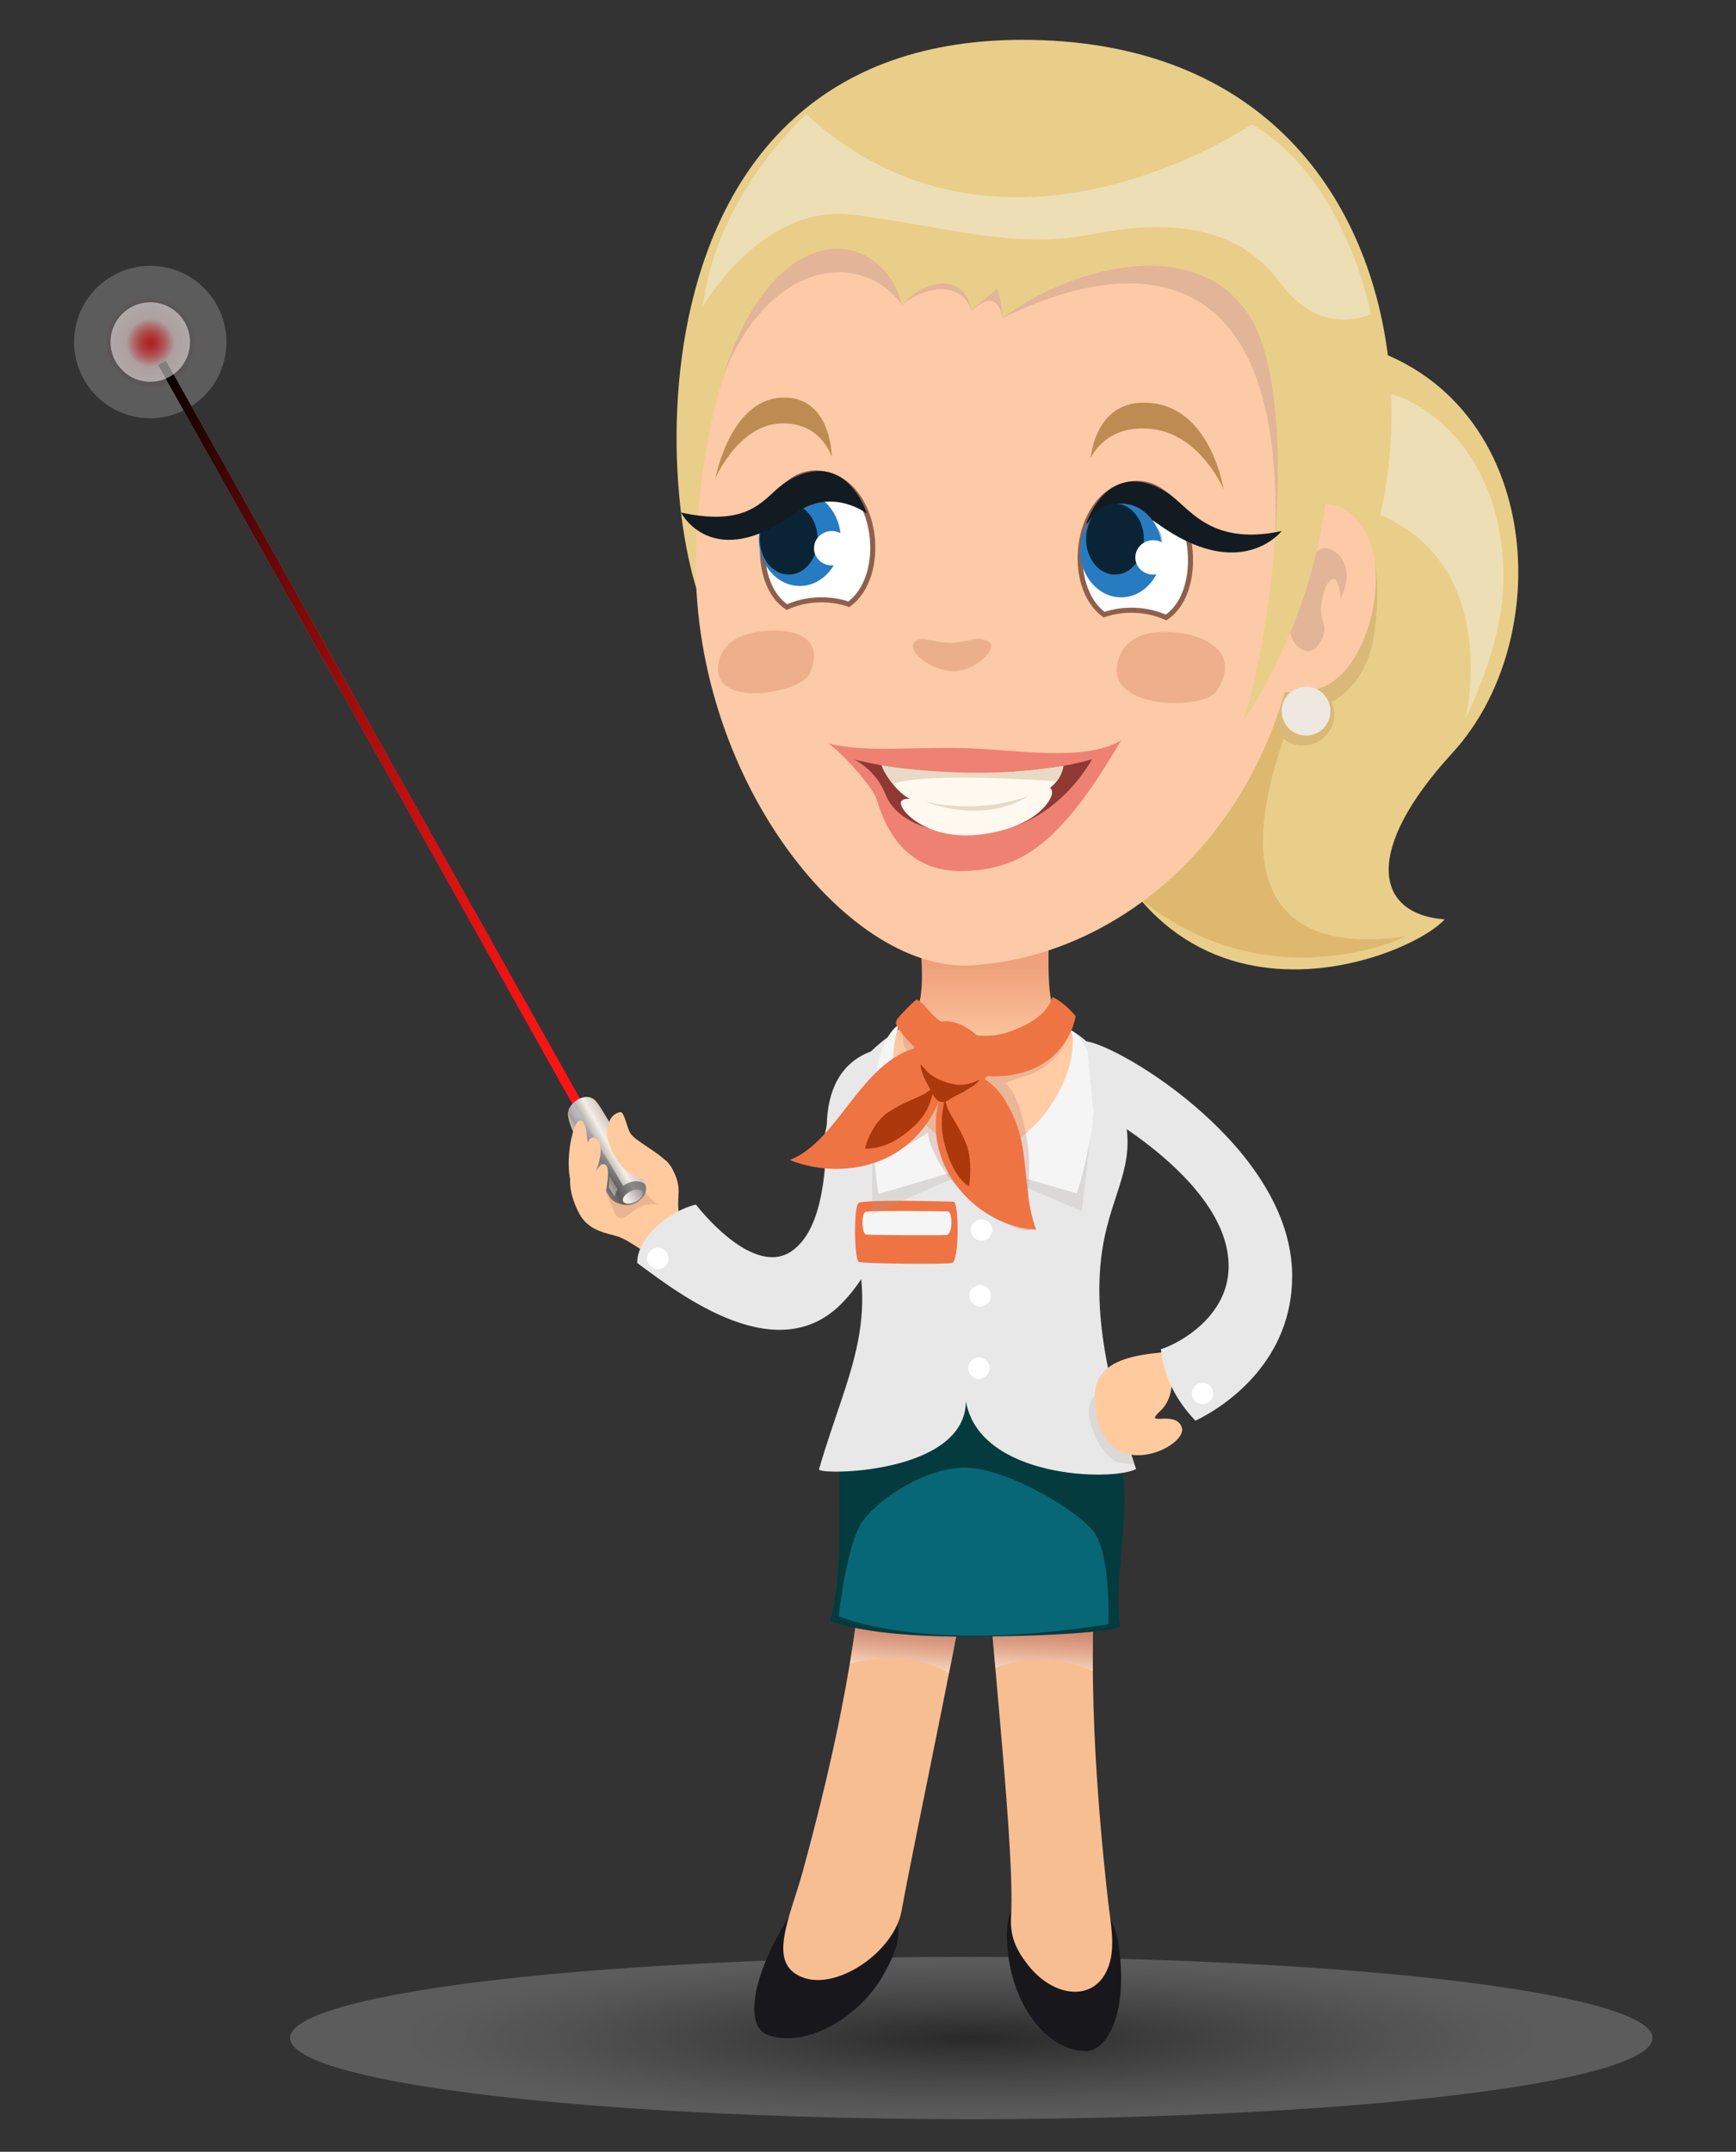 <?xml version="1.0" encoding="utf-8"?>
<!-- Generator: Adobe Illustrator 16.0.0, SVG Export Plug-In . SVG Version: 6.00 Build 0)  -->
<!DOCTYPE svg PUBLIC "-//W3C//DTD SVG 1.1//EN" "http://www.w3.org/Graphics/SVG/1.1/DTD/svg11.dtd">
<svg version="1.1" id="managers" xmlns="http://www.w3.org/2000/svg" xmlns:xlink="http://www.w3.org/1999/xlink" x="0px" y="0px"
	 width="343px" height="425px" viewBox="0 0 343 425" enable-background="new 0 0 343 425" xml:space="preserve">
<rect x="0" y="0" width="343" height="425" fill="#333333" stroke="none"/>
<g>
	<path fill="#FFCB9E" d="M114.597,239.952c-1.461-2.567-2.304-5.629-1.824-8.235c0.277-1.503,1.09-3.829,2.841-4.166
		c1.933-0.374,3.684,1.784,5.476,2.134c2.153,0.419,4.586-0.056,6.769-0.011c2.374,0.047,2.902-1.746,4.338,0.259
		c1.119,1.561,1.951,3.508,1.891,5.454c-0.064,2.117-0.387,3.79,0.653,5.8c1.625,3.148,1.748,7.373-2.836,7.505
		c-3.896,0.112-6.871-3.807-10.592-4.695C118.592,243.346,116.055,242.507,114.597,239.952z"/>
	<path opacity="0.35" fill="#C78C7B" d="M127.43,235.207c0.62,1.026,1.722,2.248,2.738,2.819c-4.993-1.478-7.254,5.619-8.927,1.043
		c-0.671-1.832-1.528-3.329-2.403-5.064c-0.626-1.232-1.167-2.508-1.787-3.747c-0.476-0.948-1.316-2.109-1.316-3.212
		c0.001-1.606,1.481-1.846,2.797-1.49C123.129,226.791,125.212,231.521,127.43,235.207z"/>
	<g>
		
			<radialGradient id="SVGID_1_" cx="359.6" cy="100.496" r="15.053" gradientTransform="matrix(-0.98 -0.199 -0.199 0.98 402.1 40.783)" gradientUnits="userSpaceOnUse">
			<stop  offset="0" style="stop-color:#FF1515"/>
			<stop  offset="0.057" style="stop-color:#FF1C1C"/>
			<stop  offset="0.138" style="stop-color:#FF2E2E"/>
			<stop  offset="0.234" style="stop-color:#FF4D4D"/>
			<stop  offset="0.341" style="stop-color:#FF7878"/>
			<stop  offset="0.457" style="stop-color:#FFAFAF"/>
			<stop  offset="0.578" style="stop-color:#FFF1F1"/>
			<stop  offset="0.603" style="stop-color:#FFFFFF"/>
		</radialGradient>
		<path opacity="0.2" fill="url(#SVGID_1_)" d="M14.94,64.554c-1.658,8.146,3.604,16.092,11.75,17.752
			c8.145,1.657,16.093-3.603,17.751-11.749c1.658-8.144-3.603-16.093-11.746-17.75C24.548,51.148,16.598,56.407,14.94,64.554z"/>
		<g opacity="0.5">
			
				<linearGradient id="SVGID_2_" gradientUnits="userSpaceOnUse" x1="265.743" y1="167.35" x2="366.845" y2="167.35" gradientTransform="matrix(-0.993 -0.116 -0.116 0.993 407.124 16.22)">
				<stop  offset="0" style="stop-color:#FF1515"/>
				<stop  offset="0.102" style="stop-color:#FF1B1B"/>
				<stop  offset="0.233" style="stop-color:#FF2A2A"/>
				<stop  offset="0.379" style="stop-color:#FF4545"/>
				<stop  offset="0.536" style="stop-color:#FF6969"/>
				<stop  offset="0.703" style="stop-color:#FF9898"/>
				<stop  offset="0.873" style="stop-color:#FFD0D0"/>
				<stop  offset="1" style="stop-color:#FFFFFF"/>
			</linearGradient>
			<polygon fill="url(#SVGID_2_)" points="114.218,220.017 115.779,219.14 32.781,71.213 31.22,72.088 			"/>
		</g>
		<g>
			
				<linearGradient id="SVGID_3_" gradientUnits="userSpaceOnUse" x1="265.743" y1="167.35" x2="366.845" y2="167.35" gradientTransform="matrix(-0.993 -0.116 -0.116 0.993 407.124 16.22)">
				<stop  offset="0" style="stop-color:#FF1515"/>
				<stop  offset="0.097" style="stop-color:#F91515"/>
				<stop  offset="0.221" style="stop-color:#EA1313"/>
				<stop  offset="0.36" style="stop-color:#CF1111"/>
				<stop  offset="0.509" style="stop-color:#AB0E0E"/>
				<stop  offset="0.667" style="stop-color:#7C0A0A"/>
				<stop  offset="0.832" style="stop-color:#430505"/>
				<stop  offset="1" style="stop-color:#000000"/>
			</linearGradient>
			<polygon fill="url(#SVGID_3_)" points="114.218,220.017 115.779,219.14 32.781,71.213 31.22,72.088 			"/>
		</g>
		
			<linearGradient id="SVGID_4_" gradientUnits="userSpaceOnUse" x1="236.894" y1="237.03" x2="242.387" y2="241.79" gradientTransform="matrix(-0.98 -0.199 -0.199 0.98 402.1 40.783)">
			<stop  offset="0" style="stop-color:#D4C6C1"/>
			<stop  offset="0.316" style="stop-color:#F3EEE7"/>
			<stop  offset="0.742" style="stop-color:#948E88"/>
			<stop  offset="1" style="stop-color:#D4C6C1"/>
		</linearGradient>
		<path fill="url(#SVGID_4_)" d="M125.064,229.618c1.7,2.367,4.188,5.587,0.856,7.833c-1.09,0.735-3.576,0.979-5.464-1.354
			c-1.886-2.334-8.932-14.038-8.216-16.545c0.621-2.167,3.443-3.776,5.213-2.347C118.82,218.31,123.408,227.315,125.064,229.618z"/>
		<g opacity="0.5">
			
				<linearGradient id="SVGID_5_" gradientUnits="userSpaceOnUse" x1="255.516" y1="244.23" x2="266.33" y2="232.798" gradientTransform="matrix(-0.98 -0.199 -0.199 0.98 421.697 44.772)">
				<stop  offset="0" style="stop-color:#28282E"/>
				<stop  offset="1" style="stop-color:#CCCCDE"/>
			</linearGradient>
			<path fill="url(#SVGID_5_)" d="M114.523,222.755c-0.102,0.972,0.229,2.647,0.442,3.44l-1.57-2.452c0,0,0.911,1.671,2.081,3.805
				c0.708,1.657,1.941,4.275,1.941,4.275l1.432,1.827c0.737,1.316,1.326,2.351,1.572,2.741c0.957,1.521,3.832,2.252,5.711,0.904
				c1.289-0.92,1.672-1.964,1.503-3.054c-0.106-0.693-2.018-1.507-3.891-0.403c-0.225,0.134-0.427,0.258-0.615,0.38l-4.441-7.385
				c-0.093-0.428-0.253-0.785-0.52-0.981c-0.04-0.03-0.08-0.055-0.119-0.079l-4.769-7.928c0,0-1.057,1.114-0.906,1.396
				C112.422,219.329,113.307,220.775,114.523,222.755z M120.295,234.513c0.009-0.1,0.11-1.175,0.075-2.248
				c1.003,1.627,1.687,2.738,1.687,2.738c-0.528,0.443-0.576,1.36-0.576,1.36L120.295,234.513z M118.684,229.521
				c0.12,0.193,0.236,0.387,0.354,0.574c-0.402,0.143-0.532,0.543-0.565,0.678C118.504,230.627,118.604,230.139,118.684,229.521z"/>
		</g>
		
			<radialGradient id="SVGID_6_" cx="359.599" cy="100.497" r="7.854" gradientTransform="matrix(-0.98 -0.199 -0.199 0.98 402.1 40.783)" gradientUnits="userSpaceOnUse">
			<stop  offset="0" style="stop-color:#FF1515"/>
			<stop  offset="0.057" style="stop-color:#FF1C1C"/>
			<stop  offset="0.138" style="stop-color:#FF2E2E"/>
			<stop  offset="0.234" style="stop-color:#FF4D4D"/>
			<stop  offset="0.341" style="stop-color:#FF7878"/>
			<stop  offset="0.457" style="stop-color:#FFAFAF"/>
			<stop  offset="0.578" style="stop-color:#FFF1F1"/>
			<stop  offset="0.603" style="stop-color:#FFFFFF"/>
		</radialGradient>
		<circle opacity="0.5" fill="url(#SVGID_6_)" cx="29.692" cy="67.556" r="7.856"/>
		
			<linearGradient id="SVGID_7_" gradientUnits="userSpaceOnUse" x1="235.476" y1="249.941" x2="228.965" y2="243.232" gradientTransform="matrix(-0.98 -0.199 -0.199 0.98 402.1 40.783)">
			<stop  offset="0" style="stop-color:#D4C6C1"/>
			<stop  offset="0.316" style="stop-color:#F3EEE7"/>
			<stop  offset="0.742" style="stop-color:#948E88"/>
			<stop  offset="1" style="stop-color:#D4C6C1"/>
		</linearGradient>
		<path fill="url(#SVGID_7_)" d="M123.104,237.3c0.279,0.564,1.369,0.598,2.433,0.07c1.063-0.529,1.698-1.416,1.419-1.979
			c-0.282-0.566-1.372-0.597-2.437-0.067C123.457,235.848,122.821,236.734,123.104,237.3z"/>
	</g>
	<path fill="#FFCB9E" d="M120.128,225.117c0.996,3.904,3.693,7.299,7.259,7.798c1.939,0.272,5.736,1.244,5.668-1.134
		c-0.082-2.937-7.118-5.931-8.433-7.842c-0.819-1.193-1.252-4.461-2.1-4.286C120.074,220.156,119.669,223.317,120.128,225.117z"/>
	<path fill="#E8E8E8" d="M137.5,237.925c4.444,5.58,12.76,13.294,18.807,9.264c6.648-4.428,6.925-17.542,7.045-24.818
		c0.115-6.996,2.711-12.479,8.754-14.707c2.682-0.99-1.309,7.267-0.85,12.037c0.408,4.239,9.928,21.823-4.564,37.339
		c-12.803,13.706-32.101-1.177-40.779-7.577C125.749,244.622,132.264,239.091,137.5,237.925z"/>
	<path fill="#FFFFFF" d="M128.459,250.046c0.817,0.838,2.159,0.853,2.995,0.037c0.838-0.82,0.854-2.159,0.036-2.995
		c-0.817-0.838-2.158-0.854-2.995-0.037C127.657,247.868,127.642,249.208,128.459,250.046z"/>
	<path fill="#FFCB9E" d="M115.006,221.43c0.188,0.131,0.366,0.382,0.521,0.781c0.43,1.112,0.341,2.386,0.634,3.539
		c0.121-0.725,0.78-1.294,1.384-0.994c2.099,1.05,0.76,5.412,0.028,6.936c0.397-0.827,1.434-2.412,2.225-1.481
		c0.946,1.116-0.385,6.629-0.743,7.964c-0.447,1.662-1.41,3.845-3.084,2.482c-2.261-1.842-2.769-4.947-3.338-7.811
		c-0.599-2.999-0.168-7.409,0.933-10.292C113.923,221.617,114.499,221.075,115.006,221.43z"/>
</g>
<radialGradient id="SVGID_8_" cx="-390.81" cy="49666.184" r="125.243" gradientTransform="matrix(-1.042 0 0 0.148 -215.198 -6948.06)" gradientUnits="userSpaceOnUse">
	<stop  offset="0" style="stop-color:#000000"/>
	<stop  offset="0.015" style="stop-color:#050505"/>
	<stop  offset="0.261" style="stop-color:#5D5D5D"/>
	<stop  offset="0.477" style="stop-color:#A2A2A2"/>
	<stop  offset="0.657" style="stop-color:#D4D4D4"/>
	<stop  offset="0.792" style="stop-color:#F3F3F3"/>
	<stop  offset="0.868" style="stop-color:#FFFFFF"/>
</radialGradient>
<ellipse opacity="0.2" fill="url(#SVGID_8_)" cx="191.908" cy="402.534" rx="134.599" ry="16.028"/>
<g>
	<path fill="#18181C" d="M173.98,375.658c5.837,3.66,3.235,9.781,0.461,14.583c-5.055,8.758-15.806,14.445-22.934,11.599
		c-4.116-1.644-3.244-10.795,3.838-22.391C160.261,371.403,167.911,371.851,173.98,375.658z"/>
	<g>
		<path fill="#F7BE92" d="M192.752,302.02c-1.844,13.426-11.917,60.532-14.62,75.394c-1.444,7.946-12.31,15.435-19.077,13.302
			c-7.871-2.484-3.021-11.651-0.371-21.358c10.86-39.812,11.262-56.839,12.801-70.16L192.752,302.02z"/>
	</g>
	
		<linearGradient id="SVGID_9_" gradientUnits="userSpaceOnUse" x1="149.064" y1="314.632" x2="149.214" y2="328.939" gradientTransform="matrix(-0.997 -0.073 -0.073 0.997 351.043 12.641)">
		<stop  offset="0" style="stop-color:#770000"/>
		<stop  offset="0.111" style="stop-color:#790505"/>
		<stop  offset="0.235" style="stop-color:#811212"/>
		<stop  offset="0.365" style="stop-color:#8C2828"/>
		<stop  offset="0.5" style="stop-color:#9D4747"/>
		<stop  offset="0.637" style="stop-color:#B37070"/>
		<stop  offset="0.778" style="stop-color:#CDA1A1"/>
		<stop  offset="0.918" style="stop-color:#EBDADA"/>
		<stop  offset="1" style="stop-color:#FFFFFF"/>
	</linearGradient>
	<path opacity="0.4" fill="url(#SVGID_9_)" d="M187.498,330.479l2.098-10.573l-19.704-4.407l-1.993,13.172
		C167.898,328.671,178.195,325.075,187.498,330.479z"/>
</g>
<g>
	<path fill="#18181C" d="M205.313,373.341c-6.793,1.038-6.77,7.586-6.081,13.009c1.257,9.889,7.544,18.575,15.206,18.774
		c4.425,0.115,8.57-7.853,6.552-21.099C219.588,374.835,212.373,372.263,205.313,373.341z"/>
	<g>
		<path fill="#F7BE92" d="M194.698,298.343c-0.476,13.733,5.992,65.034,5.067,80.258c-0.247,4.079,1.171,6.704,3.314,9.466
			c5.17,6.653,13.528,7.509,16.02,0.106c1.318-3.92,0.313-8.384-0.207-13.053c-4.655-41.915-2.666-61.15-1.903-74.706
			L194.698,298.343z"/>
	</g>
	
		<linearGradient id="SVGID_10_" gradientUnits="userSpaceOnUse" x1="128.016" y1="315.626" x2="128.165" y2="329.76" gradientTransform="matrix(0.999 0.053 -0.053 0.999 95.115 -6.224)">
		<stop  offset="0" style="stop-color:#770000"/>
		<stop  offset="0.111" style="stop-color:#790505"/>
		<stop  offset="0.235" style="stop-color:#811212"/>
		<stop  offset="0.365" style="stop-color:#8C2828"/>
		<stop  offset="0.5" style="stop-color:#9D4747"/>
		<stop  offset="0.637" style="stop-color:#B37070"/>
		<stop  offset="0.778" style="stop-color:#CDA1A1"/>
		<stop  offset="0.918" style="stop-color:#EBDADA"/>
		<stop  offset="1" style="stop-color:#FFFFFF"/>
	</linearGradient>
	<path opacity="0.4" fill="url(#SVGID_10_)" d="M196.658,329.409l-0.938-10.639l20.227-1.862l-0.023,13.185
		C215.924,330.093,207.084,325.473,196.658,329.409z"/>
</g>
<g>
	<path fill="#033B3F" d="M217.15,274.197c9.474,18.587,2.205,34.273,4.21,47.085c-1.763,1-13.833,1.951-30.398,1.973
		c-16.566,0.021-24.499-2.066-26.929-3.099c4.113-15.49-0.934-34.757,4.896-50.621C174.756,253.668,210.08,260.324,217.15,274.197z"
		/>
	<path fill="#E8E8E8" d="M166.463,238.438c-4.303-10.666-4.48-13.233-1.977-19.226c10.994-26.313,40.154-22.424,50.172-13.534
		c3.254,2.889,5.484,6.796,6.274,10.777c4.255,11.187,0.175,16.375-2.242,25.938c-2.998,11.856-1.602,25.896,5.774,47.76
		c-4.623,2.464-30.951,1.883-33.617-13.388c-0.122,14.567-29.369,14.622-29.027,13.443
		C167.503,270.542,175.087,259.816,166.463,238.438z"/>
	<path fill="#EF7443" d="M188.419,237.349c0,0-17.751-0.546-18.785,0.271c-1.034,0.815-0.832,11.306,0.054,11.636
		c0.886,0.327,16.928,0.519,18.404,0.192C189.568,249.12,189.489,237.438,188.419,237.349z"/>
	<path fill="#F5F5F5" d="M187.291,239.263c0,0-15.377-0.223-16.273,0.09c-0.895,0.313-0.711,4.349,0.057,4.477
		s14.662,0.212,15.941,0.087C188.295,243.793,188.219,239.3,187.291,239.263z"/>
	<circle fill="#FFFFFF" cx="193.929" cy="242.94" r="2.118"/>
	<circle fill="#FFFFFF" cx="193.647" cy="255.931" r="2.118"/>
	<circle fill="#FFFFFF" cx="193.419" cy="270.235" r="2.118"/>
	
		<linearGradient id="SVGID_11_" gradientUnits="userSpaceOnUse" x1="146.691" y1="190.822" x2="146.691" y2="208.66" gradientTransform="matrix(-1 0 0 1 341.141 0)">
		<stop  offset="0" style="stop-color:#EEA17A"/>
		<stop  offset="1" style="stop-color:#FFCCA6"/>
	</linearGradient>
	<path fill="url(#SVGID_11_)" d="M210.684,213.967c-4.873,7.907-8.176,11.749-17.463,16.042
		c-7.479-3.378-15.175-10.694-17.365-17.494c-1.825-5.667,0.793-8.872,2.793-10.006c7.7-4.363-0.629-24.268,5.541-29.251
		c4.643-3.749,12.332-4.096,17.678-1.881c10.572,4.379,0.139,28.566,10.277,32.93C214.162,205.176,214.606,207.605,210.684,213.967z
		"/>
	<path opacity="0.2" fill="#A09D98" d="M193.221,230.009c2.387,0.009,22.207-5.322,22.207-5.322l-1.701,14.563
		c0,0-18.631-8.226-20.449-8.226c-1.983,0-20.947,8.877-20.947,8.877l0.003-15.096C172.333,224.806,190.007,229.995,193.221,230.009
		z"/>
	<path fill="#F5F5F5" d="M193.221,230.009l-19.674,5.826c0,0-4.352-27.748,4.243-33.644c0,0-3.582,8.001,1.081,15.324
		C182.596,223.37,193.221,230.009,193.221,230.009z"/>
	<path fill="#F5F5F5" d="M193.221,230.009l19.547,5.705c0,0,8.495-25.646-1.101-32.184c0,0,1.962,6.188-4.51,15.469
		C202.378,225.854,193.221,230.009,193.221,230.009z"/>
	<path fill="#076777" d="M218.998,320.794c0,0,0.549-13.779-2.916-18.267c-3.464-4.489-17.459-12.649-25.463-12.649
		c-7.643,0-16.742,5.956-20.049,10.365c-3.307,4.41-4.845,18.962-4.845,18.962S182.156,326.737,218.998,320.794z"/>
	<g>
		<path opacity="0.35" fill="#C78C7B" d="M205.278,211.399c-2.12,1.325-4.554,1.439-6.622,2.584
			c2.703,2.361,3.553,7.56,4.211,10.943c1.162,5.965-0.386,12.171,0.778,18.066c-3.702,0.318-9.126-3.98-11.913-6.225
			c-2.869-2.308-5.025-4.884-6.714-8.165c-0.806-1.563-1.562-3.158-1.691-4.924c-5.083,3.621-9.94,5.178-16.271,5.079
			c1.499-3.652,4.101-8.436,6.974-11.168c1.884-1.795,6.95-4.247,6.498-7.39c-0.182-1.263-1.422-2.293-1.832-3.5
			c-0.537-1.589-0.307-3.325-0.109-4.953c1.793-0.669,4.895,1.731,6.557,2.352c2.439,0.912,4.941,2.103,7.477,2.702
			c4.494,1.062,9.777,0.083,13.797-2.122c1.673-0.917,3.319-2.088,4.314-3.666C211.411,206.197,209.508,208.759,205.278,211.399z"/>
		<path fill="#EF7443" d="M194.936,204.584c-3.855,0.073-7.707-1.36-10.542-4.067c-0.977-0.932-2.026-2.441-3.189-3.076
			c-0.304-0.165-3.604,3.343-3.902,3.814c-0.491,0.78-0.28,1.077,0.204,1.829c5.17,8.006,17.008,11.605,25.904,8.307
			c1.663-0.617,3.497-1.7,4.787-2.928c2.283-2.171,3.705-4.679,4.347-7.765c-1.339-1.518-2.778-2.941-4.61-3.779
			c-1.155,3.741-5.082,5.658-8.486,6.854C197.984,204.287,196.459,204.552,194.936,204.584z"/>
		<path fill="#EF7443" d="M181.372,205.003c6.061-10.12,21.919,5.898,10.177,9.912C185.865,216.859,177.684,211.164,181.372,205.003
			z"/>
		<path fill="#EF7443" d="M202.063,226.663c0.862,5.372,0.722,11.099,2.661,16.207c-11.203-0.472-22.635-12.094-19.228-25.384
			c0.734-2.865,2.132-6.546,4.042-8.696c2.328,3.152,6.124,4.271,8.445,7.629C200.004,219.338,201.481,223.034,202.063,226.663z"/>
		<path fill="#EF7443" d="M156.043,229.106c11.327-4.305,15.586-25.814,32.166-22.156
			C185.498,231.535,166.177,233.295,156.043,229.106z"/>
		<path fill="#AD380B" d="M180.322,222.692c-2.521,2.303-5.933,4.344-9.415,4.164c0.604-2.547,2.388-5.746,4.567-7.165
			c4.651-3.034,7.174-2.872,9.205-5.313C183.918,217.799,183.277,219.992,180.322,222.692z"/>
		<path fill="#AD380B" d="M186.719,226.315c0.868,3.203,2.4,6.583,4.727,8.021c0.462-2.542,0.375-6.202-0.563-8.462
			c-2.008-4.83-3.704-5.845-4.206-8.945C186.023,220.318,185.703,222.563,186.719,226.315z"/>
		<path fill="#AD380B" d="M189.789,214.27c-0.875,0.008-1.848-0.201-2.683-0.461c-1.276-0.396-2.511-0.979-3.554-1.823
			c-0.639-0.518-1.054-1.254-1.688-1.744c0.104,1.742,1.232,3.593,2.037,5.099c0.428,0.797,0.815,1.887,1.74,2.2
			c0.887,0.301,1.396-0.01,2.107-0.477c0.89-0.585,1.905-0.958,2.813-1.536c1.131-0.723,2.103-1.117,2.946-2.175
			c-0.286-0.025-0.476,0.128-0.739,0.239C191.791,214.011,190.851,214.259,189.789,214.27z"/>
	</g>
</g>
<g>
	<path opacity="0.2" fill="#A09D98" d="M220.027,288.432c1.185,0.789,2.848,0.384,4.133,1.009c-1.141-2.92-2.364-6.545-3.305-9.475
		c-0.709-2.211-3.137-6.643-5.088-3.683C213.752,279.345,217.001,286.414,220.027,288.432z"/>
	<path fill="#FFCB9E" d="M232.676,269.615c-1.906,1.013,0.086,5.787-3.453,9.094c-3.539,3.3,3.156-0.373,4.287,3.264
		c1.134,3.64-13.313,10.711-16.517-1.059c-3.199-11.774,4.476-13.396,16.646-14.101
		C245.807,266.105,232.676,269.615,232.676,269.615z"/>
	<path fill="#E8E8E8" d="M229.369,266.493c4.527-1.495,12.652-6.664,13.333-15.151c1.405-17.529-26.733-32.413-26.733-32.413
		l-1.311-13.251c7.021,1.021,40.463,21.171,40.649,46.112c0.123,16.674-12.604,25.681-19.112,28.817
		C232.548,276.794,229.979,272.13,229.369,266.493z"/>
	<circle fill="#FFFFFF" cx="237.611" cy="275.237" r="2.118"/>
</g>
<path fill="#E9CE89" d="M261.752,66.773c42.477,5.803,47.506,57.676,25.193,81.966c-17.479,19.03-15.529,31.765-1.502,32.854
	c-8.166,8.865-63.547,29.47-74.527-39.721C199.938,72.68,241.416,63.996,261.752,66.773z"/>
<path fill="#EEDEB5" d="M268.736,77.153c10.902-1.062,29.039,11.708,28.285,38.427c-0.352,12.441-7.443,26.356-7.443,26.356
	s9.361-39.17-28.977-43.138C218.516,94.44,268.736,77.153,268.736,77.153z"/>
<path fill="#DEB86F" d="M235.533,108.259c8.381,6.075,30.389-0.904,17.211,40.38c-9.316,29.188,2.521,39.695,25.182,36.26
	c0,0-34.771,17.138-62.92-17.66C184.389,129.392,197.811,80.92,235.533,108.259z"/>
<circle fill="#DAB978" cx="257.451" cy="141.105" r="6.16"/>
<path fill="#DAB978" d="M251.605,141.011c0,0,17.631,2.31,20.035-16.628c2.402-18.939-4.367-25.018-12.482-24.188
	C251.045,101.023,251.605,141.011,251.605,141.011z"/>
<path fill="#E9CE89" d="M205.271,103.295c-10.221-2.316-20.809-2.242-31.209-1.479c-10.105,0.742-27.758,29.104-32.652,22.795
	C129.75,109.571,119.568,6.589,203.631,7.88c96.021,1.477,80.273,131.214,38.676,127.052
	C221.057,132.805,226.09,108.015,205.271,103.295z"/>
<path fill="#FCCAA6" d="M257.348,113.393c-1.141,45.368-32.574,75.268-65.367,77.276c-25.178,1.54-56.949-39.049-54.367-84.357
	c2.553-44.708,19.168-71.413,61.865-70.041C243.891,37.696,258.486,68.025,257.348,113.393z"/>
<path opacity="0.5" fill="#C8A18A" d="M198.053,62.855c-0.83-4.662-3.4-3.977-6.045-1.461c0,0,3.221-7.397,7.043-6.375
	C202.873,56.043,198.053,62.855,198.053,62.855z"/>
<path opacity="0.5" fill="#C8A18A" d="M178.248,60.223c5.818-4.664,12.143-3.943,13.732,1.217c0,0,2.395-9.672-5.26-9.451
	C179.064,52.211,178.248,60.223,178.248,60.223z"/>
<path opacity="0.5" fill="#C8A18A" d="M198.053,62.855c7.264-3.568,63.762-31.916,52.492,60.344c0,0,18.475-65.557-15.305-78.775
	C211.346,35.075,204.277,52.746,198.053,62.855z"/>
<path opacity="0.5" fill="#C8A18A" d="M166.648,36.78c8.695,0.623,11.758,17.227,11.6,23.443
	c-8.396-11.393-27.273-8.527-35.865,15.462C142.014,66.096,154.58,35.916,166.648,36.78z"/>
<g>
	<path fill="#FFFFFF" stroke="#8E604C" stroke-miterlimit="10" d="M218.148,121.404c3.859-1.336,8.508-1.147,12.244,0.56
		c9.281-6.249,4.497-29.905-8.424-26.075C212.348,98.747,210.521,115.865,218.148,121.404z"/>
</g>
<path fill="#A1CAEE" d="M227.537,103.75c-3.445-0.772-4.939,4.787-2.098,6.46C229.371,112.524,231.406,104.625,227.537,103.75z"/>
<path fill="#FCCAA6" d="M261.918,135.445c-3.211,1.479-6.615,1.527-9.893,1.025c-0.064-0.146-0.129-0.292-0.195-0.444
	c-1.465-3.398,1.176-20.268,1.928-23.735c1.891-8.737,4.99-14.826,10.867-12.205C276.861,105.545,271.92,130.838,261.918,135.445z"
	/>
<path opacity="0.5" fill="#C8A18A" d="M255.762,126.96c-3.186-4.443,1.912-16.78,4.939-18.421c2.484-1.344,7.742,2.717,4.162,9.6
	c-0.547-7.031-3.607-2.996-3.834,1.894c-0.152,3.283,1.945,3.681-0.67,7.489C258.947,129.578,256.766,128.36,255.762,126.96z"/>
<path fill="#E9CE89" d="M140.109,61.869c-0.871,4.979-1.021,29.072-0.102,24.138c8.252-44.279,33.77-42.915,38.24-25.784
	c4.32-5.025,12.223-6.643,13.76,1.172c0.586-0.977,4.557-3.906,5.023-4.383c0.592,1.803,0.922,3.863,1.021,5.844
	c12.672-9.629,36.848-16.754,48.053-1.605c11.162,15.092,5.457,63.609-0.475,81.261c34.941-53.491,12.725-120.076-31.729-128.742
	C172.514,5.7,144.164,38.721,140.109,61.869z"/>
<path fill="#EEAF8C" d="M142.551,129.136c-0.334,0.679-0.561,1.456-0.654,2.345c-0.924,8.63,16.5,5.321,18.123,1.538
	c3.041-7.101-3.135-8.672-7.596-8.483C149.004,124.681,144.311,125.534,142.551,129.136z"/>
<path fill="#EEAF8C" d="M222,128.16c-0.486,0.701-0.871,1.534-1.135,2.522c-2.535,9.608,17.148,9.667,19.594,5.722
	c4.59-7.402-1.9-10.544-6.824-11.308C229.859,124.512,224.566,124.453,222,128.16z"/>
<path opacity="0.2" fill="#A94A21" d="M180.576,126.967c-1.262,1.48,2.766,5.338,7.607,5.591c4.283,0.221,9.477-4.635,7.047-5.894
	c-2.432-1.257-3.797,0.238-7.254,0.303C184.133,127.037,182.043,125.24,180.576,126.967z"/>
<path fill="#121B21" d="M253.227,104.888c0,0-8.058,10.445-24.529-1.469c-7.221-5.221-14.111,0.073-14.111,0.073
	s4.122-13.377,15.762-6.37C234.813,99.806,238.66,108.02,253.227,104.888z"/>
<path fill="#EEDEB5" d="M159.301,22.558c0,0-17.744,15.756-20.402,37.907c0,0,11.594-20.188,29.387-18.064s31.727,6.94,47.131,3.929
	c15.402-3.013,28.994-1.972,37.432,9.405c8.438,11.375,17.973,6.27,17.973,6.27s-4.758-26.527-23.471-37.461
	C247.35,24.542,198.229,58.27,159.301,22.558z"/>
<circle fill="#EEE8E0" cx="258.048" cy="140.454" r="4.822"/>
<path fill="#BE8B52" d="M141.354,94.442c0,0,2.854-15.289,12.902-15.891c10.051-0.602,10.092,11.709,10.092,11.709
	s-2.154-7.128-10.359-6.606C145.781,84.176,141.354,94.442,141.354,94.442z"/>
<path fill="#BE8B52" d="M241.744,96.623c0,0-2.344-15.51-13.887-16.971c-11.545-1.461-12.35,10.825-12.35,10.825
	s2.92-6.933,12.344-5.708S241.744,96.623,241.744,96.623z"/>
<g>
	<g opacity="0.6">
		<path fill="#E65050" d="M163.702,146.874c7.669,1.757,15.185,0.669,26.73,0.89c9.548,0.182,23.59,2.894,31.056-1.518
			c-12.247,21.043-19.929,24.988-29.71,25.736c-12.261,0.937-16.567-7.564-18.517-13.956
			C172.436,155.323,166.128,148.425,163.702,146.874z"/>
	</g>
	<path fill="#8F3935" d="M215.764,149.958c0,0-20.282,6.424-47.008,0.066c0,0,4.193,1.821,6.256,6.999
		c1.886,4.734,8.371,7.946,18.146,7.607C208.417,164.103,215.764,149.958,215.764,149.958z"/>
	<path fill="#FFF9F0" d="M210.111,151.288c0,0-0.402,4.252-5.812,5.97c-6.932,2.202-14.437,2.434-22.197,1.302
		c-5.229-0.76-7.895-7.387-7.895-7.387S189.178,154.632,210.111,151.288z"/>
	<path fill="#FFF9F0" d="M207.638,157.455c0.521-1.121,0.271-2.895-2.2-1.206c-3.462,2.37-9.254,2.935-16.244,2.767
		c-6.473-0.153-9.773-2.075-11.028-0.853c-1.256,1.223,4.616,8.091,15.733,6.644C205.469,163.302,207.638,157.455,207.638,157.455z"
		/>
	<path fill="#E8DAC5" d="M208.769,154.302c0,0-26.154-1.921-32.368,0.547c0,0-1.872-2.323-2.192-3.676
		c0,0,18.303,3.211,35.903,0.115C210.111,151.288,209.748,153.264,208.769,154.302z"/>
	<path fill="#E8DAC5" d="M203.371,157.136c0,0-8.734,3.81-20.569,1.204C182.802,158.34,194.09,163.074,203.371,157.136z"/>
</g>
<ellipse fill="#277BC1" cx="221.514" cy="108.719" rx="8.096" ry="9.262"/>
<ellipse fill="#0B2435" cx="220.295" cy="106.474" rx="5.709" ry="7.019"/>
<ellipse fill="#FFFFFF" cx="227.837" cy="110.095" rx="3.517" ry="3.397"/>
<g>
	<path fill="#FFFFFF" stroke="#8E604C" stroke-miterlimit="10" d="M167.715,119.351c-3.859-1.336-8.508-1.147-12.244,0.56
		c-9.281-6.249-4.497-29.905,8.424-26.075C173.516,96.693,175.342,113.812,167.715,119.351z"/>
</g>
<ellipse fill="#277BC1" cx="158.027" cy="106.475" rx="8.096" ry="9.262"/>
<ellipse fill="#0B2435" cx="155.833" cy="106.474" rx="5.709" ry="7.019"/>
<path fill="#121B21" d="M134.554,101.238c0,0,6.141,12.041,22.612,0.127c7.221-5.221,14.111,0.073,14.111,0.073
	s-4.122-13.377-15.762-6.37C151.051,97.752,149.121,104.37,134.554,101.238z"/>
<ellipse fill="#FFFFFF" cx="164.349" cy="108.282" rx="3.517" ry="3.397"/>
</svg>
